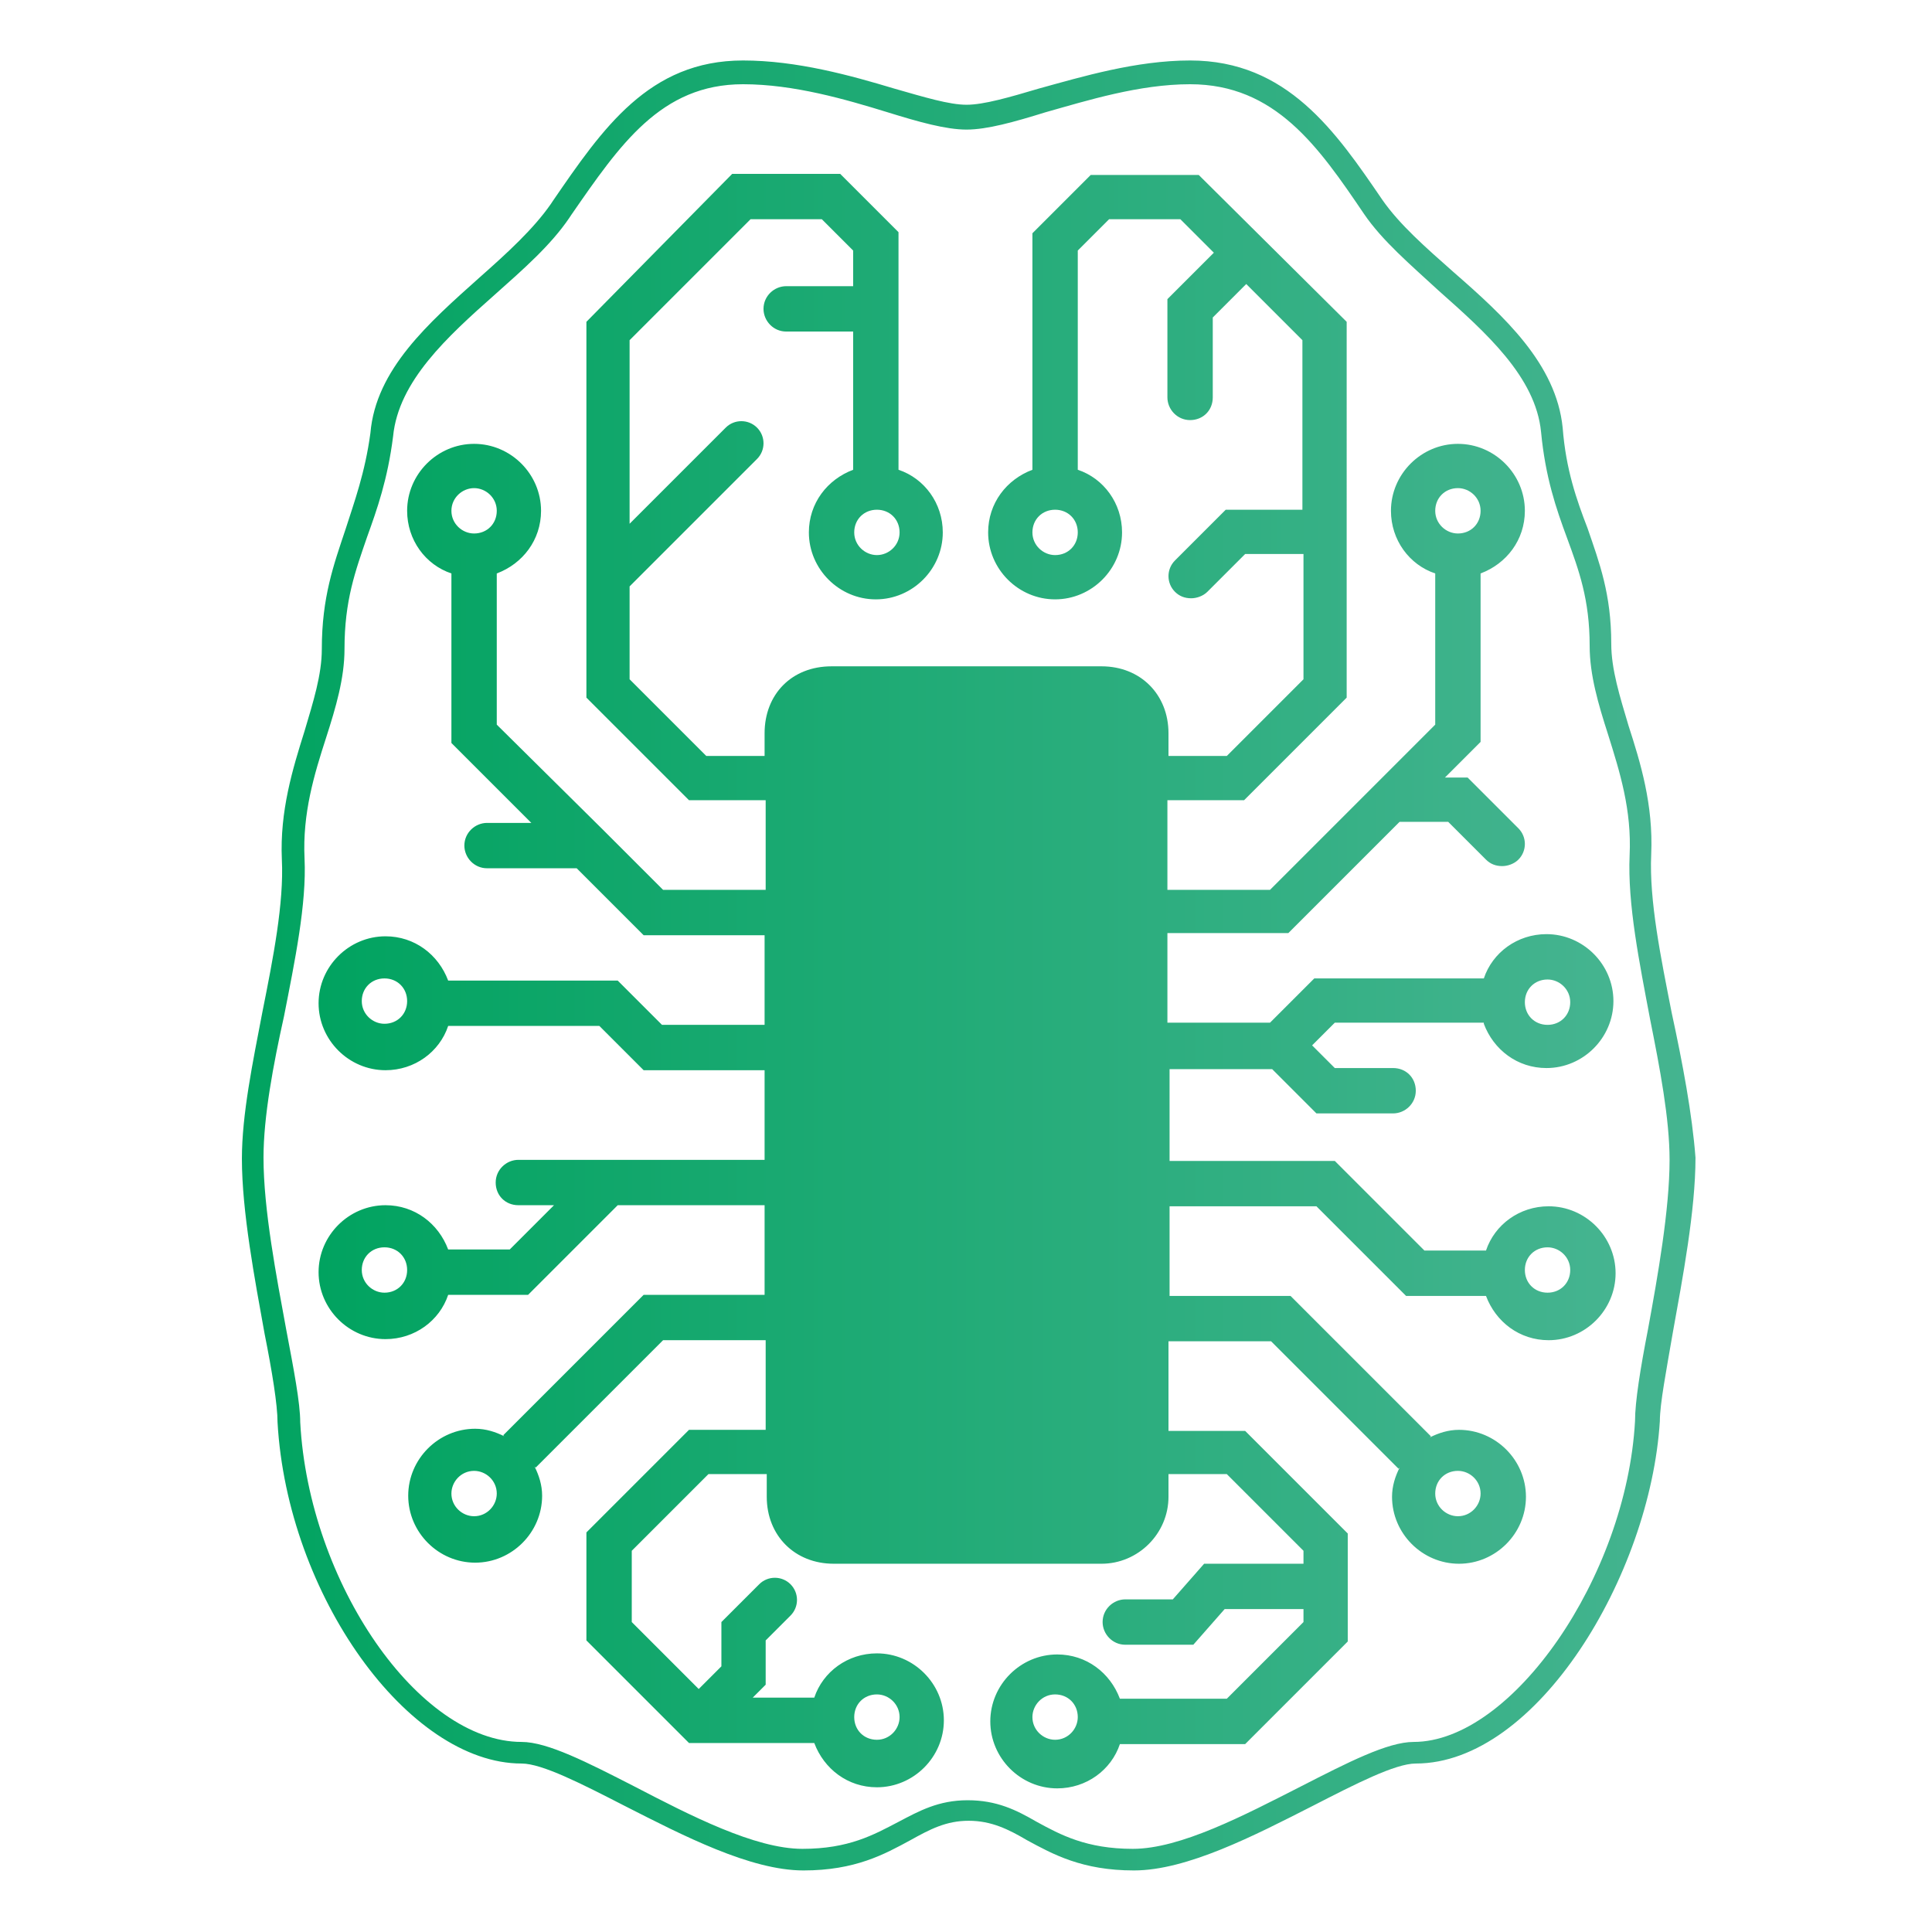 <?xml version="1.0" encoding="utf-8"?>
<!-- Generator: Adobe Illustrator 21.0.2, SVG Export Plug-In . SVG Version: 6.00 Build 0)  -->
<svg version="1.1" id="Layer_1" xmlns="http://www.w3.org/2000/svg" xmlns:xlink="http://www.w3.org/1999/xlink" x="0px" y="0px"
	 viewBox="0 0 178.9 178.9" style="enable-background:new 0 0 178.9 178.9;" xml:space="preserve">
<style type="text/css">
	.st0{fill:url(#SVGID_1_);}
	.st1{fill:url(#SVGID_2_);}
</style>
<g>
	<linearGradient id="SVGID_1_" gradientUnits="userSpaceOnUse" x1="29.426" y1="90.687" x2="149.464" y2="90.687">
		<stop  offset="0" style="stop-color:#01A360"/>
		<stop  offset="1" style="stop-color:#45B490"/>
	</linearGradient>
	<path class="st0" d="M137.4,94.8c0.9,2.4,3.1,4.1,5.8,4.1c3.4,0,6.2-2.8,6.2-6.2c0-3.4-2.8-6.2-6.2-6.2c-2.7,0-5,1.7-5.8,4.1h-15.7
		l-4.1,4.1h-9.5v-8.3h11.2l10.3-10.3h4.5l3.5,3.5c0.4,0.4,0.9,0.6,1.5,0.6c0.5,0,1.1-0.2,1.5-0.6c0.8-0.8,0.8-2.1,0-2.9l-4.7-4.7
		h-2.1l3.3-3.3V53.1c2.4-0.9,4.1-3.1,4.1-5.8c0-3.4-2.8-6.2-6.2-6.2c-3.4,0-6.2,2.8-6.2,6.2c0,2.7,1.7,5,4.1,5.8v14l-5.6,5.6
		c0,0,0,0,0,0l-9.7,9.7h-9.5v-8.3h7.1l9.5-9.5V29.8L111,16.2h-10l-5.4,5.4v21.9c-2.4,0.9-4.1,3.1-4.1,5.8c0,3.4,2.8,6.2,6.2,6.2
		s6.2-2.8,6.2-6.2c0-2.7-1.7-5-4.1-5.8V23.2l2.9-2.9h6.6l3.1,3.1l-4.3,4.3v9.1c0,1.1,0.9,2.1,2.1,2.1s2.1-0.9,2.1-2.1v-7.4l3.1-3.1
		l5.2,5.2v15.7h-7.1l-4.7,4.7c-0.8,0.8-0.8,2.1,0,2.9c0.4,0.4,0.9,0.6,1.5,0.6c0.5,0,1.1-0.2,1.5-0.6l3.5-3.5h5.4v11.6l-7.1,7.1
		h-5.4v-2.1c0-3.6-2.6-6.2-6.2-6.2H77c-3.7,0-6.2,2.6-6.2,6.2V70h-5.4l-7.1-7.1v-8.6l11.8-11.8c0.8-0.8,0.8-2.1,0-2.9
		c-0.8-0.8-2.1-0.8-2.9,0l-8.9,8.9V31.5l11.2-11.2h6.6l2.9,2.9v3.3h-6.2c-1.1,0-2.1,0.9-2.1,2.1c0,1.1,0.9,2.1,2.1,2.1h6.2v12.8
		c-2.4,0.9-4.1,3.1-4.1,5.8c0,3.4,2.8,6.2,6.2,6.2c3.4,0,6.2-2.8,6.2-6.2c0-2.7-1.7-5-4.1-5.8V21.5l-5.4-5.4h-10L54.3,29.8v34.8
		l9.5,9.5h7.1v8.3h-9.5l-5.6-5.6c0,0,0,0,0,0L46,67.1v-14c2.4-0.9,4.1-3.1,4.1-5.8c0-3.4-2.8-6.2-6.2-6.2c-3.4,0-6.2,2.8-6.2,6.2
		c0,2.7,1.7,5,4.1,5.8v15.7l7.4,7.4h-4.1c-1.1,0-2.1,0.9-2.1,2.1c0,1.1,0.9,2.1,2.1,2.1h8.3l6.2,6.2h11.2v8.3h-9.5l-4.1-4.1H41.5
		c-0.9-2.4-3.1-4.1-5.8-4.1c-3.4,0-6.2,2.8-6.2,6.2c0,3.4,2.8,6.2,6.2,6.2c2.7,0,5-1.7,5.8-4.1h14l4.1,4.1h11.2v8.3H56.3h-0.9h-7.4
		c-1.1,0-2.1,0.9-2.1,2.1s0.9,2.1,2.1,2.1h3.3l-4.1,4.1h-5.7c-0.9-2.4-3.1-4.1-5.8-4.1c-3.4,0-6.2,2.8-6.2,6.2
		c0,3.4,2.8,6.2,6.2,6.2c2.7,0,5-1.7,5.8-4.1h7.4l8.3-8.3h13.6v8.3H59.6l-13,13l0.1,0.1c-0.8-0.4-1.7-0.7-2.7-0.7
		c-3.4,0-6.2,2.8-6.2,6.2c0,3.4,2.8,6.2,6.2,6.2c3.4,0,6.2-2.8,6.2-6.2c0-1-0.3-1.9-0.7-2.7l0.1,0.1l11.8-11.8h9.5v8.3h-7.1
		l-9.5,9.5v10l9.5,9.5h11.6c0.9,2.4,3.1,4.1,5.8,4.1c3.4,0,6.2-2.8,6.2-6.2c0-3.4-2.8-6.2-6.2-6.2c-2.7,0-5,1.7-5.8,4.1h-5.7
		l1.2-1.2v-4.1l2.3-2.3c0.8-0.8,0.8-2.1,0-2.9s-2.1-0.8-2.9,0l-3.5,3.5v4.1l-2.1,2.1l-6.2-6.2v-6.6l7.1-7.1h5.4v2.1
		c0,3.6,2.6,6.2,6.2,6.2h24.8c3.4,0,6.2-2.8,6.2-6.2v-2.1h5.4l7.1,7.1v1.2h-9.2l-2.9,3.3h-4.4c-1.1,0-2.1,0.9-2.1,2.1
		c0,1.1,0.9,2.1,2.1,2.1h6.3l2.9-3.3h7.3v1.2l-7.1,7.1h-9.9c-0.9-2.4-3.1-4.1-5.8-4.1c-3.4,0-6.2,2.8-6.2,6.2c0,3.4,2.8,6.2,6.2,6.2
		c2.7,0,5-1.7,5.8-4.1h11.6l9.5-9.5v-10l-9.5-9.5h-7.1v-8.3h9.5l11.8,11.8l0.1-0.1c-0.4,0.8-0.7,1.7-0.7,2.7c0,3.4,2.8,6.2,6.2,6.2
		c3.4,0,6.2-2.8,6.2-6.2c0-3.4-2.8-6.2-6.2-6.2c-1,0-1.9,0.3-2.7,0.7l0.1-0.1l-13-13h-11.2v-8.3h13.6l8.3,8.3h7.4
		c0.9,2.4,3.1,4.1,5.8,4.1c3.4,0,6.2-2.8,6.2-6.2c0-3.4-2.8-6.2-6.2-6.2c-2.7,0-5,1.7-5.8,4.1h-5.7l-8.3-8.3h-15.3V99h9.5l4.1,4.1
		h7.1c1.1,0,2.1-0.9,2.1-2.1s-0.9-2.1-2.1-2.1h-5.4l-2.1-2.1l2.1-2.1H137.4z M143.3,90.7c1.1,0,2.1,0.9,2.1,2.1s-0.9,2.1-2.1,2.1
		s-2.1-0.9-2.1-2.1S142.1,90.7,143.3,90.7z M135,45.2c1.1,0,2.1,0.9,2.1,2.1s-0.9,2.1-2.1,2.1c-1.1,0-2.1-0.9-2.1-2.1
		S133.8,45.2,135,45.2z M97.7,51.4c-1.1,0-2.1-0.9-2.1-2.1s0.9-2.1,2.1-2.1s2.1,0.9,2.1,2.1S98.9,51.4,97.7,51.4z M81.2,51.4
		c-1.1,0-2.1-0.9-2.1-2.1s0.9-2.1,2.1-2.1s2.1,0.9,2.1,2.1S82.3,51.4,81.2,51.4z M43.9,45.2c1.1,0,2.1,0.9,2.1,2.1s-0.9,2.1-2.1,2.1
		c-1.1,0-2.1-0.9-2.1-2.1S42.8,45.2,43.9,45.2z M35.6,94.8c-1.1,0-2.1-0.9-2.1-2.1s0.9-2.1,2.1-2.1s2.1,0.9,2.1,2.1
		S36.8,94.8,35.6,94.8z M35.6,119.7c-1.1,0-2.1-0.9-2.1-2.1s0.9-2.1,2.1-2.1s2.1,0.9,2.1,2.1S36.8,119.7,35.6,119.7z M43.9,140.4
		c-1.1,0-2.1-0.9-2.1-2.1c0-1.1,0.9-2.1,2.1-2.1c1.1,0,2.1,0.9,2.1,2.1C46,139.4,45.1,140.4,43.9,140.4z M81.2,156.9
		c1.1,0,2.1,0.9,2.1,2.1c0,1.1-0.9,2.1-2.1,2.1s-2.1-0.9-2.1-2.1C79.1,157.8,80,156.9,81.2,156.9z M97.7,161.1
		c-1.1,0-2.1-0.9-2.1-2.1c0-1.1,0.9-2.1,2.1-2.1s2.1,0.9,2.1,2.1C99.8,160.1,98.9,161.1,97.7,161.1z M135,136.2
		c1.1,0,2.1,0.9,2.1,2.1c0,1.1-0.9,2.1-2.1,2.1c-1.1,0-2.1-0.9-2.1-2.1C132.9,137.1,133.8,136.2,135,136.2z M143.3,115.5
		c1.1,0,2.1,0.9,2.1,2.1s-0.9,2.1-2.1,2.1s-2.1-0.9-2.1-2.1S142.1,115.5,143.3,115.5z"/>
	<linearGradient id="SVGID_2_" gradientUnits="userSpaceOnUse" x1="22.183" y1="89.445" x2="156.707" y2="89.445">
		<stop  offset="0" style="stop-color:#01A360"/>
		<stop  offset="1" style="stop-color:#45B490"/>
	</linearGradient>
	<path class="st1" d="M154.8,93.8c-1-5.1-2.1-10.4-1.9-14.7c0.2-4.6-1-8.5-2.1-11.9c-0.8-2.7-1.6-5.2-1.6-7.6
		c0-4.6-1.1-7.5-2.2-10.7c-1-2.6-2-5.4-2.3-9.3c-0.6-5.9-5.4-10.3-10.1-14.4c-2.6-2.3-5-4.4-6.6-6.7c-4.3-6.3-8.8-12.9-17.8-12.9
		c-5,0-10,1.5-14,2.6c-2.7,0.8-5.1,1.5-6.7,1.5s-3.9-0.7-6.7-1.5c-4-1.2-9-2.6-14-2.6c-8.7,0-13,6.3-17.6,13l-0.2,0.3
		c-1.6,2.3-4,4.5-6.6,6.8c-4.7,4.2-9.6,8.5-10.1,14.4c-0.5,3.7-1.5,6.4-2.3,8.9c-1.1,3.3-2.2,6.3-2.2,11.1c0,2.4-0.8,4.9-1.6,7.6
		c-1.1,3.5-2.3,7.4-2.1,11.9c0.2,4-0.8,9.1-1.8,14.1c-0.9,4.7-1.9,9.5-1.9,13.6c0,4.9,1.2,11.2,2.1,16.2c0.7,3.5,1.2,6.6,1.2,8.2
		c0.9,16,12.1,31.6,22.6,31.6c1.9,0,5.6,1.9,9.5,3.9c5.5,2.8,11.7,6,16.6,6c4.8,0,7.5-1.5,9.9-2.8c1.8-1,3.3-1.8,5.4-1.8
		s3.7,0.8,5.4,1.8c2.4,1.3,5.1,2.8,9.9,2.8c4.9,0,11.1-3.2,16.6-6c3.9-2,7.6-3.9,9.5-3.9c11.2,0,21.7-17.4,22.6-31.7
		c0-1.6,0.6-4.7,1.2-8.2c0.9-5,2.1-11.3,2.1-16.2C156.7,103.2,155.8,98.4,154.8,93.8z M152.6,123.1c-0.7,3.6-1.2,6.7-1.2,8.5
		c-0.8,14.4-11.4,29.7-20.5,29.7c-2.4,0-6.1,1.9-10.4,4.1c-5.3,2.7-11.2,5.8-15.6,5.8c-4.3,0-6.7-1.3-8.9-2.5c-1.9-1.1-3.7-2-6.4-2
		s-4.5,1-6.4,2c-2.3,1.2-4.6,2.5-8.9,2.5c-4.4,0-10.4-3.1-15.6-5.8c-4.3-2.2-8-4.1-10.4-4.1c-9.5,0-19.7-14.7-20.5-29.6
		c0-1.8-0.6-4.9-1.3-8.6c-0.9-4.9-2.1-11.1-2.1-15.9c0-3.8,0.9-8.6,1.9-13.1c1-5.1,2.1-10.4,1.9-14.6c-0.2-4.2,0.9-7.8,2-11.2
		c0.9-2.8,1.7-5.5,1.7-8.2c0-4.5,1-7.2,2.1-10.4c0.9-2.5,1.9-5.3,2.4-9.3c0.5-5.1,5-9.2,9.4-13.1c2.7-2.4,5.2-4.6,6.9-7.1l0.2-0.3
		c4.5-6.5,8.3-12.1,15.9-12.1c4.7,0,9.5,1.4,13.4,2.6c2.9,0.9,5.4,1.6,7.3,1.6s4.4-0.7,7.3-1.6c3.9-1.1,8.7-2.6,13.4-2.6
		c7.9,0,11.9,5.8,16.1,12c1.7,2.5,4.3,4.7,6.9,7.1c4.4,3.9,9,8,9.5,13.1c0.4,4.2,1.4,7.1,2.4,9.8c1.1,3,2.1,5.7,2.1,10
		c0,2.7,0.8,5.4,1.7,8.2c1.1,3.5,2.2,7,2,11.2c-0.2,4.5,0.9,9.9,1.9,15.2c0.9,4.5,1.8,9.2,1.8,13C154.6,112,153.5,118.2,152.6,123.1
		z"/>
</g>
</svg>
